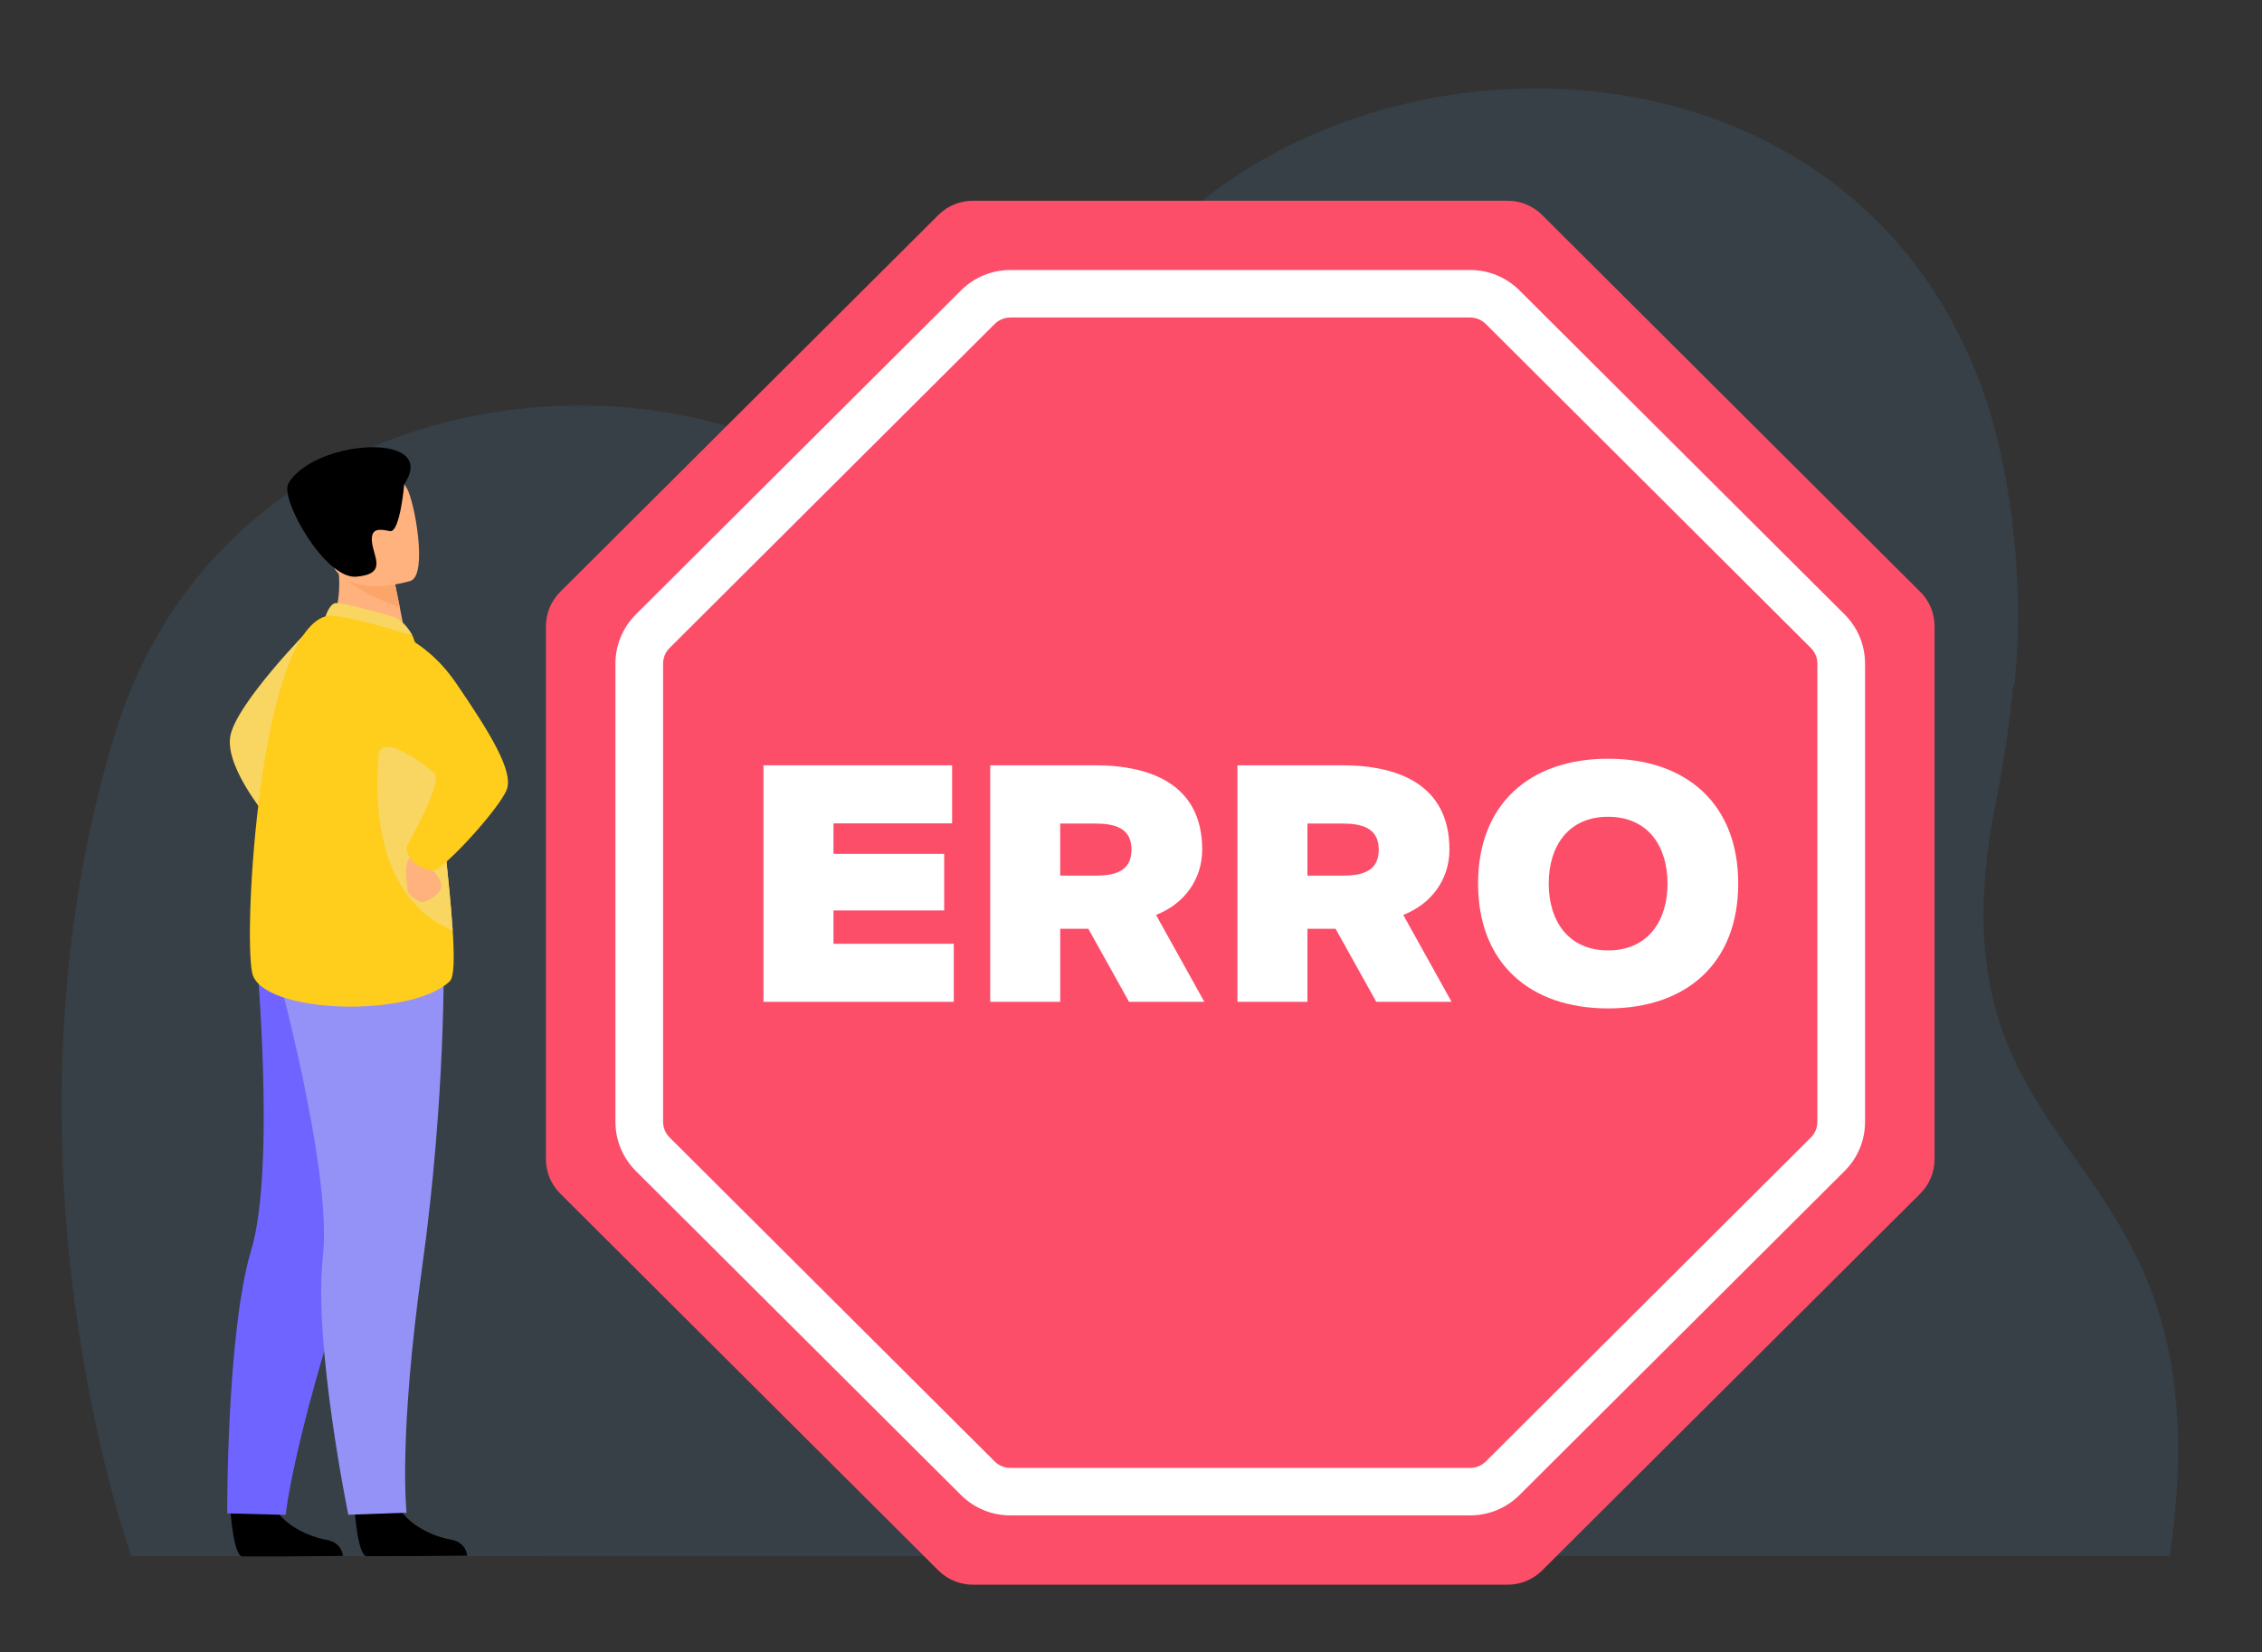<svg width="115" height="84" viewBox="0 0 115 84" fill="none" xmlns="http://www.w3.org/2000/svg">
<rect x="0" y="0" width="115" height="84" fill="#333333" stroke="none"/>
<path opacity="0.1" d="M92.919 79.121C92.923 79.121 19.879 79.12 19.884 79.118H110.316C113.475 57.17 97.54 60.296 101.469 40.794C101.886 38.724 102.175 36.751 102.347 34.873C102.37 34.87 102.392 34.867 102.414 34.864C103.068 28.219 101.759 22.92 101.183 20.994C94.715 -0.074 66.964 0.458 57.002 14.543C56.302 15.533 55.608 16.412 54.92 17.193C52.919 19.771 49.492 21.477 48.006 22.131V22.203C43.108 23.919 38.714 21.967 35.113 21.2C24.16 18.868 10.083 23.39 5.826 37.369C-0.703 58.816 6.681 79.119 6.681 79.119H19.356C19.358 79.12 19.358 79.121 19.36 79.122" fill="#51BAF8"/>
<path d="M76.649 10.207H49.46C48.803 10.207 48.172 10.467 47.707 10.931L28.482 30.093C28.017 30.557 27.755 31.185 27.755 31.84V58.94C27.755 59.595 28.017 60.224 28.482 60.687L47.707 79.849C48.172 80.313 48.803 80.573 49.461 80.573H76.65C77.307 80.573 77.938 80.313 78.402 79.849L97.628 60.687C98.093 60.223 98.354 59.595 98.354 58.94V31.841C98.354 31.186 98.093 30.557 97.628 30.094L78.402 10.931C77.937 10.468 77.306 10.207 76.649 10.207Z" fill="#FC4E69"/>
<path d="M74.736 77.051H51.372C50.42 77.051 49.526 76.682 48.853 76.012L32.332 59.545C31.66 58.874 31.289 57.983 31.289 57.034V33.747C31.289 32.798 31.659 31.907 32.332 31.236L48.853 14.77C49.526 14.098 50.42 13.729 51.372 13.729H74.736C75.688 13.729 76.582 14.098 77.255 14.77L93.775 31.236C94.448 31.906 94.819 32.798 94.819 33.747V57.034C94.819 57.983 94.449 58.874 93.775 59.545L77.255 76.011C76.582 76.682 75.688 77.051 74.736 77.051ZM51.373 16.144C51.069 16.144 50.782 16.262 50.566 16.477L34.045 32.943C33.83 33.158 33.711 33.443 33.711 33.747V57.034C33.711 57.337 33.83 57.622 34.045 57.837L50.566 74.304C50.781 74.519 51.067 74.637 51.372 74.637H74.736C75.041 74.637 75.327 74.519 75.542 74.304L92.062 57.838C92.277 57.624 92.396 57.339 92.396 57.034V33.747C92.396 33.444 92.277 33.158 92.062 32.943L75.542 16.477C75.327 16.263 75.04 16.144 74.736 16.144H51.373Z" fill="white"/>
<path d="M48.406 38.912V41.864H42.374V43.416H48.002V46.292H42.374V47.986H48.491V50.938H38.815V38.912H48.406Z" fill="white"/>
<path d="M50.342 50.938V38.912H55.668C58.545 38.912 61.12 39.91 61.12 43.198C61.12 44.732 60.186 45.973 58.772 46.518L61.229 50.938H57.401L55.331 47.223H53.901V50.938H50.342V50.938ZM53.9 44.523H55.667C56.626 44.523 57.526 44.338 57.526 43.198C57.526 42.066 56.618 41.873 55.667 41.873H53.9V44.523Z" fill="white"/>
<path d="M62.911 50.938V38.912H68.237C71.115 38.912 73.689 39.91 73.689 43.198C73.689 44.732 72.755 45.973 71.341 46.518L73.798 50.938H69.97L67.901 47.223H66.47V50.938H62.911V50.938ZM66.47 44.523H68.237C69.196 44.523 70.096 44.338 70.096 43.198C70.096 42.066 69.188 41.873 68.237 41.873H66.47V44.523Z" fill="white"/>
<path d="M81.758 38.577C85.746 38.577 88.371 40.883 88.371 44.925C88.371 48.967 85.745 51.273 81.758 51.273C77.77 51.273 75.145 48.967 75.145 44.925C75.144 40.884 77.77 38.577 81.758 38.577ZM78.737 44.925C78.737 46.812 79.722 48.322 81.757 48.322C83.793 48.322 84.777 46.812 84.777 44.925C84.777 43.039 83.793 41.529 81.757 41.529C79.722 41.529 78.737 43.039 78.737 44.925Z" fill="white"/>
<path d="M15.802 31.906C15.802 31.906 11.896 35.867 11.696 37.511C11.496 39.155 13.721 41.722 13.721 41.722L15.802 31.906Z" fill="#F9D562"/>
<path d="M18.033 76.772C18.033 76.772 18.182 79.089 18.632 79.122C18.692 79.126 20.913 79.121 20.913 79.121L23.75 79.099C23.75 79.099 23.73 78.418 22.9 78.276C22.071 78.133 20.682 77.556 20.177 76.465C19.647 75.317 18.033 76.772 18.033 76.772Z" fill="black"/>
<path d="M11.716 76.786C11.716 76.786 11.865 79.102 12.315 79.135C12.375 79.139 14.597 79.134 14.597 79.134L17.433 79.112C17.433 79.112 17.413 78.431 16.583 78.288C15.754 78.146 14.365 77.569 13.861 76.477C13.331 75.33 11.716 76.786 11.716 76.786Z" fill="black"/>
<path d="M21.12 51.859C21.12 51.859 20.389 56.589 17.64 64.989C14.891 73.389 14.522 77.024 14.522 77.024L11.553 76.948C11.553 76.948 11.508 67.775 12.774 63.551C14.04 59.327 13.017 48.333 13.017 48.333L21.12 51.859Z" fill="#6F64FF"/>
<path d="M22.558 48.571C22.558 48.571 22.678 55.696 21.46 64.448C20.242 73.2 20.67 76.913 20.67 76.913L17.707 77.017C17.707 77.017 15.918 68.269 16.416 63.889C16.914 59.508 13.96 48.867 13.96 48.867L22.558 48.571Z" fill="#9492F7"/>
<path d="M16.786 31.908L18.367 32.936L20.647 32.507C20.615 32.324 20.462 31.563 20.324 30.875C20.315 30.834 20.307 30.794 20.299 30.754C20.18 30.168 20.078 29.664 20.078 29.664L17.946 28.732L17.15 28.384C17.152 28.397 17.213 29.035 17.222 29.128C17.375 30.783 16.786 31.908 16.786 31.908Z" fill="#FFB27D"/>
<path d="M20.061 31.381C20.016 31.362 17.312 30.573 17.018 30.671C16.725 30.768 16.552 31.335 16.552 31.335L20.975 32.321C20.976 32.321 20.626 31.617 20.061 31.381Z" fill="#F9D562"/>
<path d="M12.822 49.472C13.284 51.554 20.91 51.784 22.871 49.889C23.094 49.673 23.103 48.67 23.016 47.318C22.845 44.677 22.307 40.705 22.282 38.674C22.269 37.694 22.132 36.691 21.95 35.781C21.563 33.841 20.975 32.32 20.975 32.32C20.975 32.32 17.249 31.128 16.553 31.334C13.197 32.325 12.359 47.389 12.822 49.472Z" fill="#FFCD1C"/>
<path d="M23.016 47.319C22.845 44.678 22.307 40.705 22.282 38.675C22.269 37.695 22.132 36.692 21.95 35.782L19.709 35.393C19.709 35.393 17.239 44.856 23.016 47.319Z" fill="#F9D562"/>
<path d="M21.794 43.639C21.794 43.639 21.643 44.004 21.964 44.246C22.285 44.49 22.494 44.886 22.421 45.174C22.348 45.464 21.646 45.937 21.402 45.862C21.158 45.786 20.661 45.406 20.714 45.254C20.767 45.101 20.377 43.915 20.971 43.458C21.564 43.001 21.794 43.639 21.794 43.639Z" fill="#FFB27D"/>
<path d="M19.325 31.914C19.325 31.914 21.449 32.193 23.196 34.746C24.942 37.3 26.091 39.198 25.773 40.121C25.454 41.043 22.538 44.246 22.034 44.246C21.53 44.248 20.716 43.884 20.669 43.062C20.669 43.062 22.516 39.792 22.11 39.333C21.937 39.136 19.637 37.311 19.282 38.225C18.695 39.737 19.325 31.914 19.325 31.914Z" fill="#FFCD1C"/>
<path d="M17.382 29.157C17.851 29.947 19.596 30.625 20.324 30.875C20.316 30.834 20.308 30.794 20.3 30.755C20.181 30.169 20.078 29.665 20.078 29.665L17.946 28.733C17.475 28.727 17.189 28.833 17.382 29.157Z" fill="#FCA56B"/>
<path d="M20.881 29.534C20.881 29.534 17.452 30.608 16.813 28.469C16.175 26.33 15.302 25.028 17.465 24.252C19.628 23.475 20.299 24.165 20.686 24.827C21.073 25.489 21.757 29.199 20.881 29.534Z" fill="#FFB27D"/>
<path d="M20.551 24.621C20.551 24.621 20.337 27.112 19.82 27.005C19.304 26.898 18.834 26.819 18.912 27.569C18.989 28.32 19.707 29.185 18.115 29.322C16.522 29.458 14.223 25.369 14.659 24.593C15.918 22.354 22.37 21.888 20.551 24.621Z" fill="black"/>
</svg>

